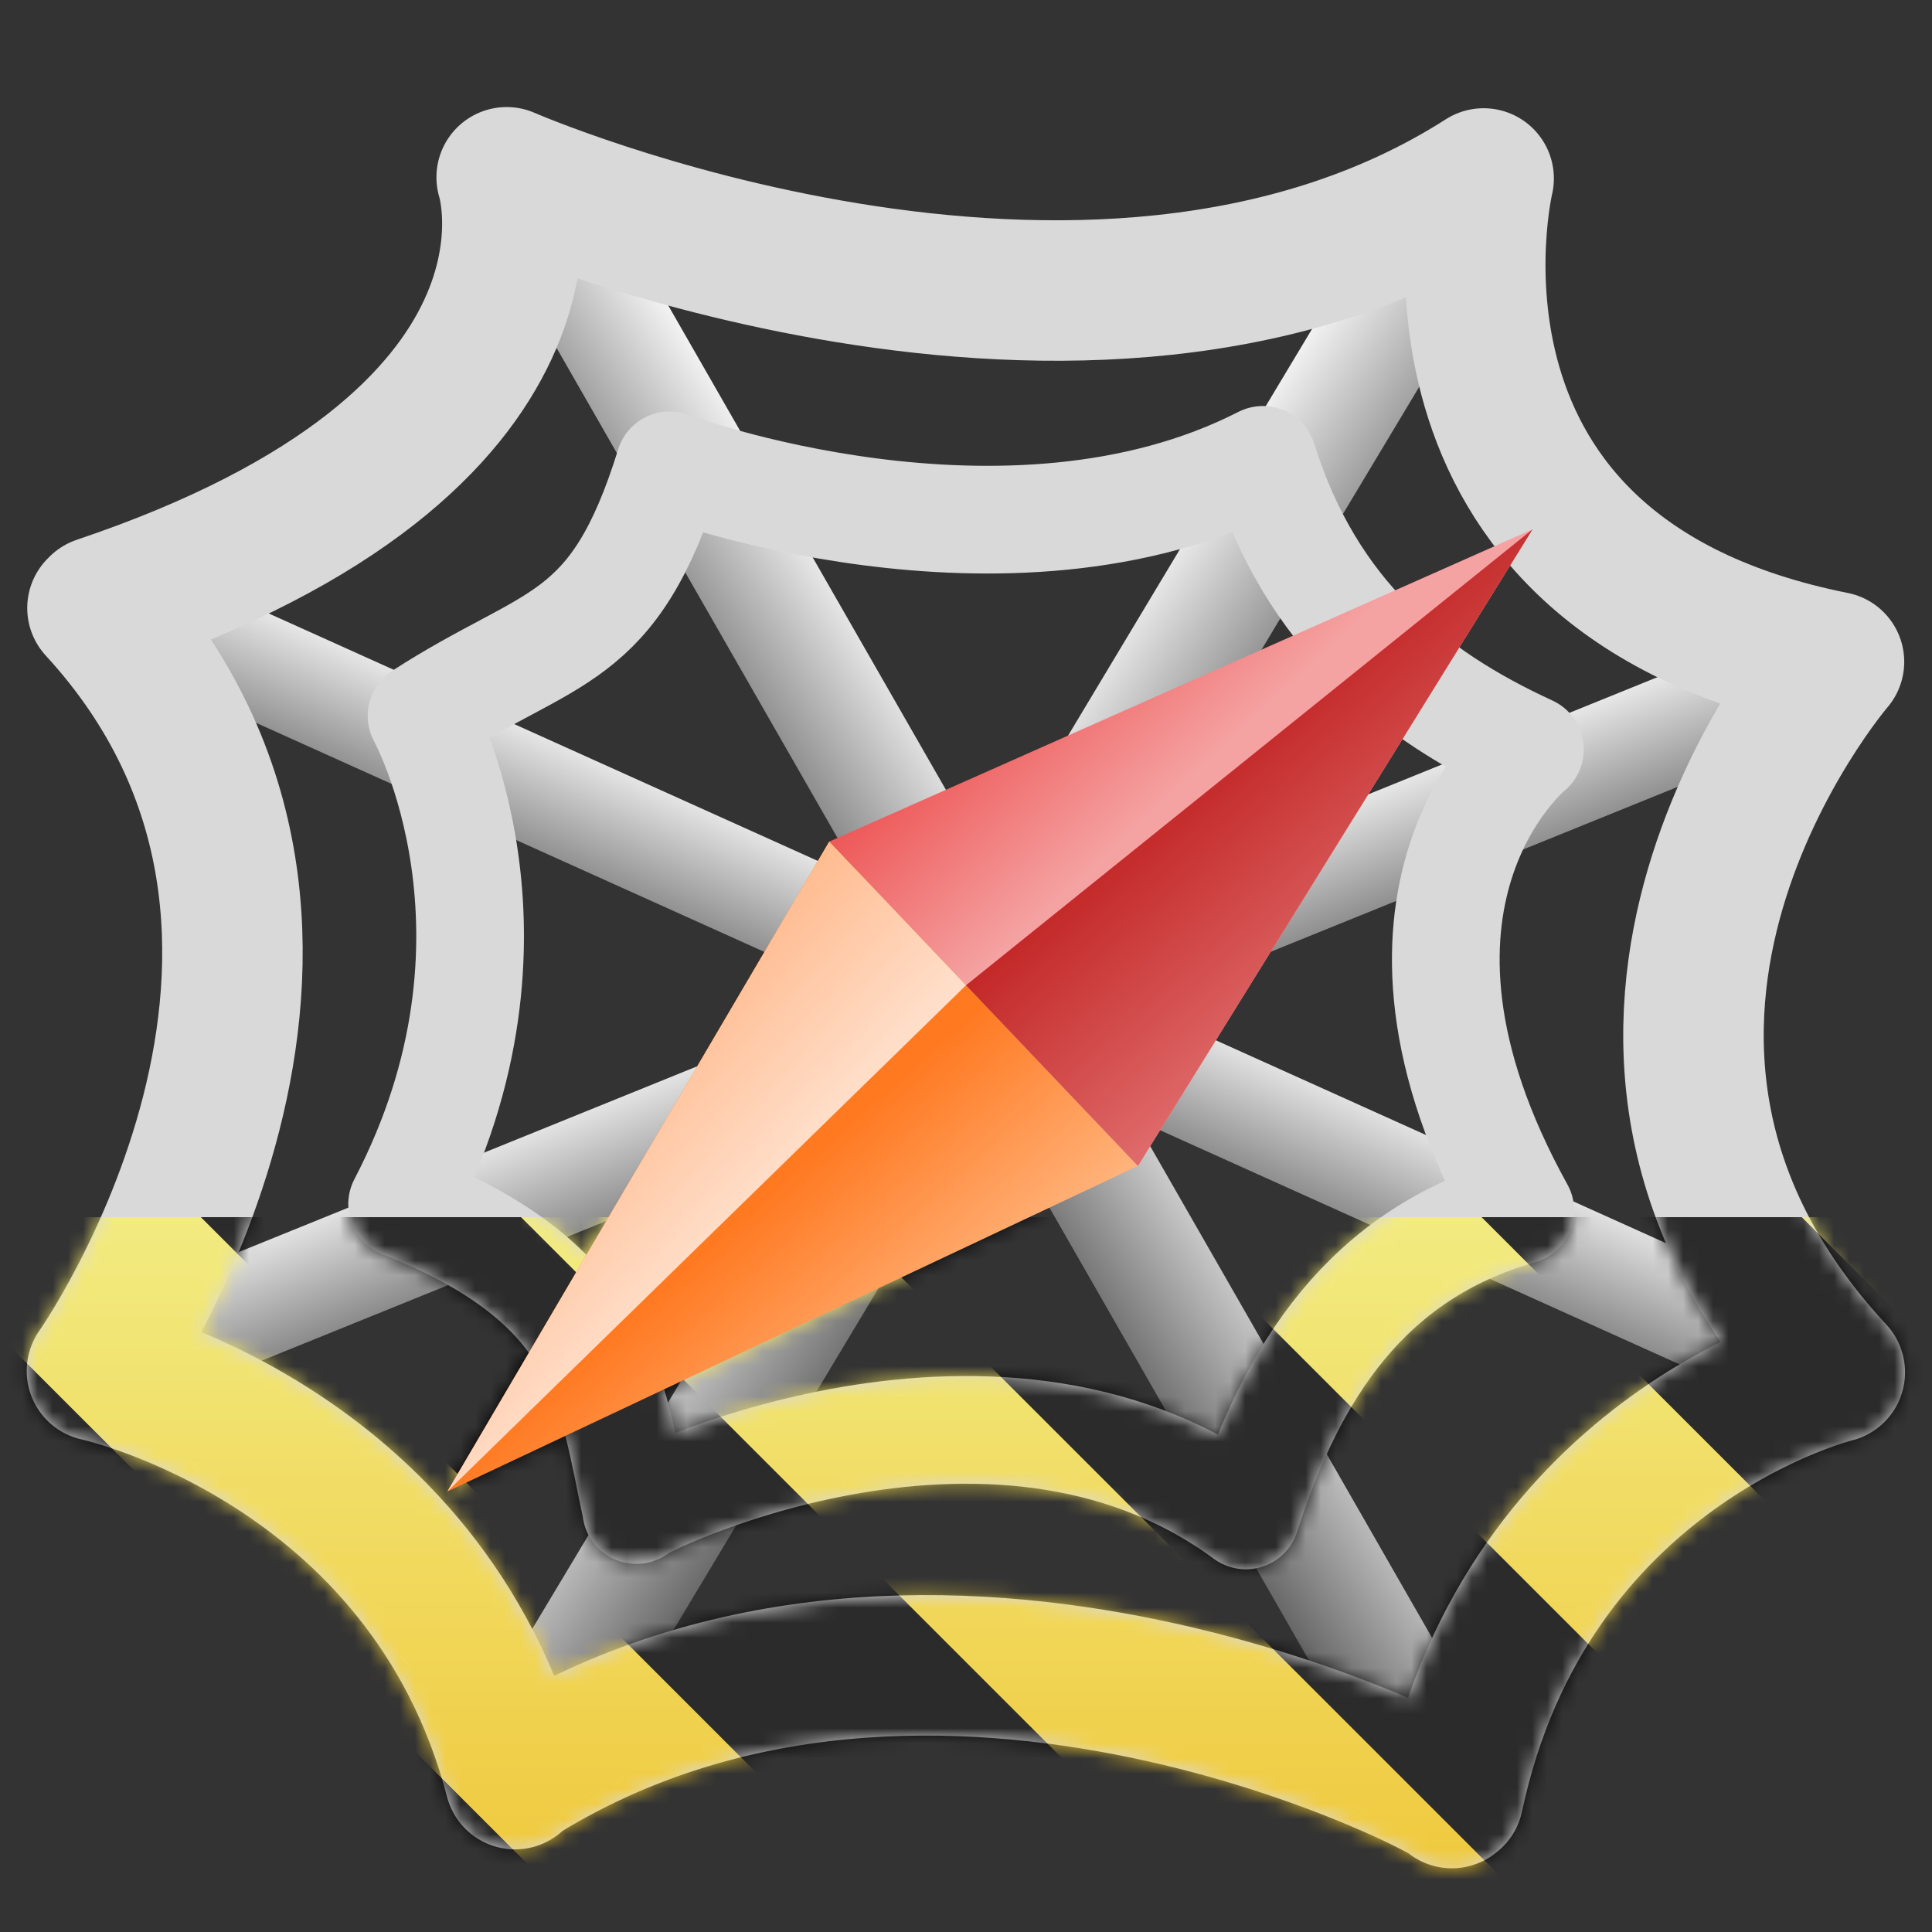 <?xml version="1.0" encoding="UTF-8" standalone="no"?>
<svg
   height="128px"
   viewBox="0 0 128 128"
   width="128px"
   version="1.1"
   id="svg45"
   sodipodi:docname="com.github.kdwk.Spidey.Devel.svg"
   inkscape:version="1.3.2 (091e20ef0f, 2023-11-25)"
   xmlns:inkscape="http://www.inkscape.org/namespaces/inkscape"
   xmlns:sodipodi="http://sodipodi.sourceforge.net/DTD/sodipodi-0.dtd"
   xmlns:xlink="http://www.w3.org/1999/xlink"
   xmlns="http://www.w3.org/2000/svg"
   xmlns:svg="http://www.w3.org/2000/svg">
  <rect x="0" y="0" width="128" height="128" fill="#333333" stroke="none"/>
  <defs
     id="defs45" />
  <sodipodi:namedview
     id="namedview45"
     pagecolor="#ffffff"
     bordercolor="#000000"
     borderopacity="0.25"
     inkscape:showpageshadow="2"
     inkscape:pageopacity="0.0"
     inkscape:pagecheckerboard="0"
     inkscape:deskcolor="#d1d1d1"
     inkscape:zoom="6.2890625"
     inkscape:cx="64"
     inkscape:cy="64"
     inkscape:window-width="1920"
     inkscape:window-height="1011"
     inkscape:window-x="0"
     inkscape:window-y="0"
     inkscape:window-maximized="1"
     inkscape:current-layer="svg45" />
  <filter
     id="a"
     height="1.087"
     width="1.081"
     x="-0.04"
     y="-0.043">
    <feColorMatrix
       color-interpolation-filters="sRGB"
       values="0 0 0 0 1 0 0 0 0 1 0 0 0 0 1 0 0 0 1 0"
       id="feColorMatrix1" />
  </filter>
  <linearGradient
     id="b"
     gradientUnits="userSpaceOnUse">
    <stop
       offset="0"
       stop-color="#f1f1f1"
       id="stop1" />
    <stop
       offset="1"
       stop-color="#5e5e5e"
       id="stop2" />
  </linearGradient>
  <linearGradient
     id="c"
     gradientTransform="matrix(1.36 0 0 0.975 -22.604 4.077)"
     x1="64.564"
     x2="75.303"
     xlink:href="#b"
     y1="50.738"
     y2="56.028" />
  <linearGradient
     id="d"
     gradientUnits="userSpaceOnUse">
    <stop
       offset="0"
       stop-color="#f2f2f2"
       id="stop3" />
    <stop
       offset="1"
       stop-color="#5e5e5e"
       id="stop4" />
  </linearGradient>
  <linearGradient
     id="e"
     gradientTransform="matrix(0.789 0.769 -0.74 0.768 59.31 -30.705)"
     x1="64.958"
     x2="75.303"
     xlink:href="#d"
     y1="51.523"
     y2="56.028" />
  <linearGradient
     id="f"
     gradientTransform="matrix(-0.719 0.779 0.674 0.778 68.246 -34.016)"
     x1="64.958"
     x2="75.303"
     xlink:href="#d"
     y1="51.523"
     y2="56.028" />
  <linearGradient
     id="g"
     gradientTransform="matrix(-1.29 0 0 0.967 148.48 3.379)"
     x1="64.564"
     x2="75.303"
     xlink:href="#b"
     y1="50.738"
     y2="56.028" />
  <radialGradient
     id="h"
     cx="63.263"
     cy="66.304"
     gradientUnits="userSpaceOnUse"
     r="9.216">
    <stop
       offset="0.484"
       stop-color="#adadad"
       id="stop5" />
    <stop
       offset="1"
       stop-color="#adadad"
       stop-opacity="0"
       id="stop6" />
  </radialGradient>
  <linearGradient
     id="i"
     gradientTransform="matrix(1.875 0 0 1.81 -55.242 -47.044)"
     gradientUnits="userSpaceOnUse"
     x1="58.765"
     x2="63.595"
     y1="57.017"
     y2="62.053">
    <stop
       offset="0"
       stop-color="#ee5959"
       id="stop7" />
    <stop
       offset="1"
       stop-color="#f5a2a2"
       id="stop8" />
  </linearGradient>
  <linearGradient
     id="j"
     gradientTransform="matrix(1.875 0 0 1.81 -55.242 -47.044)"
     gradientUnits="userSpaceOnUse"
     x1="64.217"
     x2="69.669"
     y1="62.731"
     y2="68.688">
    <stop
       offset="0"
       stop-color="#ff7921"
       id="stop9" />
    <stop
       offset="1"
       stop-color="#ffb47d"
       id="stop10" />
  </linearGradient>
  <linearGradient
     id="k"
     gradientTransform="matrix(1.697 0 0 1.81 -39.634 -39.903)"
     gradientUnits="userSpaceOnUse"
     x1="55.737"
     x2="61.074"
     y1="52.849"
     y2="58.108">
    <stop
       offset="0"
       stop-color="#ffbb8f"
       id="stop11" />
    <stop
       offset="1"
       stop-color="#ffe0cc"
       id="stop12" />
  </linearGradient>
  <linearGradient
     id="l"
     gradientTransform="matrix(1.875 0 0 1.81 -55.242 -47.044)"
     gradientUnits="userSpaceOnUse"
     x1="63.595"
     x2="69.669"
     y1="62.053"
     y2="68.667">
    <stop
       offset="0"
       stop-color="#c32828"
       id="stop13" />
    <stop
       offset="1"
       stop-color="#e06b6b"
       id="stop14" />
  </linearGradient>
  <clipPath
     id="m">
    <rect
       height="128"
       width="128"
       id="rect14" />
  </clipPath>
  <clipPath
     id="n">
    <rect
       height="128"
       width="128"
       id="rect15" />
  </clipPath>
  <mask
     id="o">
    <g
       filter="url(#a)"
       id="g27">
      <g
         clip-path="url(#n)"
         filter="url(#a)"
         id="g26">
        <g
           clip-path="url(#m)"
           id="g25">
          <path
             d="m 96.656 13.41 l -62.25 103.77"
             stroke="url(#c)"
             stroke-linecap="round"
             stroke-linejoin="round"
             stroke-width="8.062"
             id="path15" />
          <path
             d="m 121.434 44.059 l -114.922 46.57"
             stroke="url(#e)"
             stroke-linecap="round"
             stroke-linejoin="round"
             stroke-width="7.239"
             id="path16" />
          <path
             d="m 11.68 41.695 l 104.641 47.16"
             stroke="url(#f)"
             stroke-linecap="round"
             stroke-linejoin="round"
             stroke-width="6.951"
             id="path17" />
          <path
             d="m 35.41 12.637 l 59.016 102.945"
             stroke="url(#g)"
             stroke-linecap="round"
             stroke-linejoin="round"
             stroke-width="7.818"
             id="path18" />
          <path
             d="m 72.477 66.305 c 0 5.09 -4.125 9.215 -9.215 9.215 c -5.09 0 -9.215 -4.125 -9.215 -9.215 c 0 -5.09 4.125 -9.219 9.215 -9.219 c 5.09 0 9.215 4.129 9.215 9.219 z m 0 0"
             fill="url(#h)"
             id="path19" />
          <path
             d="m 100.723 80.199 c -11.465 -20.703 0.637 -30.547 0.637 -30.547 c -7.836 -3.602 -14.473 -8.93 -17.695 -19.184 c -17.004 8.699 -39.301 0.359 -39.301 0.359 c -3.723 11.98 -7.801 11.027 -16.434 16.605 c 0 0 8.031 14.492 -1.289 32.344 c 13.586 5.367 13.801 12.328 15.523 20.266 c -0.688 0.051 23.312 -12.207 40.375 0.359 c 3.055 -9.531 8.008 -17.297 18.184 -20.203 z m 0 0"
             fill="none"
             stroke="#d9d9d9"
             stroke-linecap="round"
             stroke-linejoin="round"
             stroke-width="7.135"
             id="path20" />
          <path
             d="m 96.188 119.125 c 0.777 0 -34.266 -18.828 -62.023 -1.379 m -27.707 -77.461 c 20.141 21.914 -0.035 50.539 -0.035 50.539 s 21.852 4.703 27.699 27.047 m 87.383 -74.023 s -20.98 24.383 0.055 47.07 c 0 0 -20.352 4.957 -25.277 28.133 m -89.711 -78.879 c 32.668 -10.992 26.996 -28.426 26.996 -28.426 s 38.535 16.828 64.727 0.078 c 0 0 -6.254 26.145 23.211 32.023"
             fill="none"
             stroke="#d9d9d9"
             stroke-linecap="round"
             stroke-linejoin="round"
             stroke-width="9.307"
             id="path21" />
          <path
             d="m 54.941 55.758 l 20.449 21.488 l 26.145 -42.176 z m 0 0"
             fill="url(#i)"
             id="path22" />
          <path
             d="m 54.941 55.758 l 10.223 10.742 l 10.227 10.746 l -45.754 21.57 z m 0 0"
             fill="url(#j)"
             id="path23" />
          <path
             d="m 29.637 98.816 l 34.363 -33.539 l -9.059 -9.52 z m 0 0"
             fill="url(#k)"
             id="path24" />
          <path
             d="m 101.535 35.07 l -37.535 30.207 l 11.391 11.969 z m 0 0"
             fill="url(#l)"
             id="path25" />
        </g>
      </g>
    </g>
  </mask>
  <mask
     id="p">
    <g
       filter="url(#a)"
       id="g28">
      <rect
         fill-opacity="0.8"
         height="184.32"
         width="184.32"
         x="-28.16"
         y="-28.16"
         id="rect27" />
    </g>
  </mask>
  <linearGradient
     id="q"
     gradientTransform="matrix(0 0.37 -0.985 0 295.385 -30.36)"
     gradientUnits="userSpaceOnUse"
     x1="300"
     x2="428"
     y1="235"
     y2="235">
    <stop
       offset="0"
       stop-color="#f9f06b"
       id="stop28" />
    <stop
       offset="1"
       stop-color="#f5c211"
       id="stop29" />
  </linearGradient>
  <clipPath
     id="r">
    <rect
       height="128"
       width="128"
       id="rect29" />
  </clipPath>
  <clipPath
     id="s">
    <rect
       height="128"
       width="128"
       id="rect30" />
  </clipPath>
  <g
     stroke-linecap="round"
     stroke-linejoin="round"
     id="g33">
    <path
       d="m 96.656 13.41 l -62.25 103.77"
       stroke="url(#c)"
       stroke-width="8.062"
       id="path30" />
    <path
       d="m 121.434 44.059 l -114.922 46.57"
       stroke="url(#e)"
       stroke-width="7.239"
       id="path31" />
    <path
       d="m 11.68 41.695 l 104.641 47.16"
       stroke="url(#f)"
       stroke-width="6.951"
       id="path32" />
    <path
       d="m 35.41 12.637 l 59.016 102.945"
       stroke="url(#g)"
       stroke-width="7.818"
       id="path33" />
  </g>
  <path
     d="m 72.477 66.305 c 0 5.09 -4.125 9.215 -9.215 9.215 c -5.09 0 -9.215 -4.125 -9.215 -9.215 c 0 -5.09 4.125 -9.219 9.215 -9.219 c 5.09 0 9.215 4.129 9.215 9.219 z m 0 0"
     fill="url(#h)"
     id="path34" />
  <path
     d="m 100.723 80.199 c -11.465 -20.703 0.637 -30.547 0.637 -30.547 c -7.836 -3.602 -14.473 -8.93 -17.695 -19.184 c -17.004 8.699 -39.301 0.359 -39.301 0.359 c -3.723 11.98 -7.801 11.027 -16.434 16.605 c 0 0 8.031 14.492 -1.289 32.344 c 13.586 5.367 13.801 12.328 15.523 20.266 c -0.688 0.051 23.312 -12.207 40.375 0.359 c 3.055 -9.531 8.008 -17.297 18.184 -20.203 z m 0 0"
     fill="none"
     stroke="#d9d9d9"
     stroke-linecap="round"
     stroke-linejoin="round"
     stroke-width="7.135"
     id="path35" />
  <path
     d="m 96.188 119.125 c 0.777 0 -34.266 -18.828 -62.023 -1.379 m -27.707 -77.461 c 20.141 21.914 -0.035 50.539 -0.035 50.539 s 21.852 4.703 27.699 27.047 m 87.383 -74.023 s -20.98 24.383 0.055 47.07 c 0 0 -20.352 4.957 -25.277 28.133 m -89.711 -78.879 c 32.668 -10.992 26.996 -28.426 26.996 -28.426 s 38.535 16.828 64.727 0.078 c 0 0 -6.254 26.145 23.211 32.023"
     fill="none"
     stroke="#d9d9d9"
     stroke-linecap="round"
     stroke-linejoin="round"
     stroke-width="9.307"
     id="path36" />
  <g
     mask="url(#o)"
     id="g45">
    <g
       clip-path="url(#s)"
       id="g44">
      <g
         mask="url(#p)"
         id="g43">
        <g
           clip-path="url(#r)"
           id="g42">
          <path
             d="m 128 80.641 v 47.359 h -128 v -47.359 z m 0 0"
             fill="url(#q)"
             id="path41" />
          <path
             d="m 13.309 80.641 l 47.355 47.359 h 21.215 l -47.359 -47.359 z m 42.422 0 l 47.363 47.359 h 21.215 l -47.363 -47.359 z m 42.43 0 l 29.84 29.84 v -21.211 l -8.629 -8.629 z m -98.16 7.906 v 21.215 l 18.238 18.238 h 21.215 z m 0 0"
             id="path42" />
        </g>
      </g>
    </g>
  </g>
  <path
     d="m 54.941 55.758 l 20.449 21.488 l 26.145 -42.176 z m 0 0"
     fill="url(#i)"
     id="path37" />
  <path
     d="m 54.941 55.758 l 10.223 10.742 l 10.227 10.746 l -45.754 21.57 z m 0 0"
     fill="url(#j)"
     id="path38" />
  <path
     d="m 29.637 98.816 l 34.363 -33.539 l -9.059 -9.52 z m 0 0"
     fill="url(#k)"
     id="path39" />
  <path
     d="m 101.535 35.07 l -37.535 30.207 l 11.391 11.969 z m 0 0"
     fill="url(#l)"
     id="path40" />
</svg>
